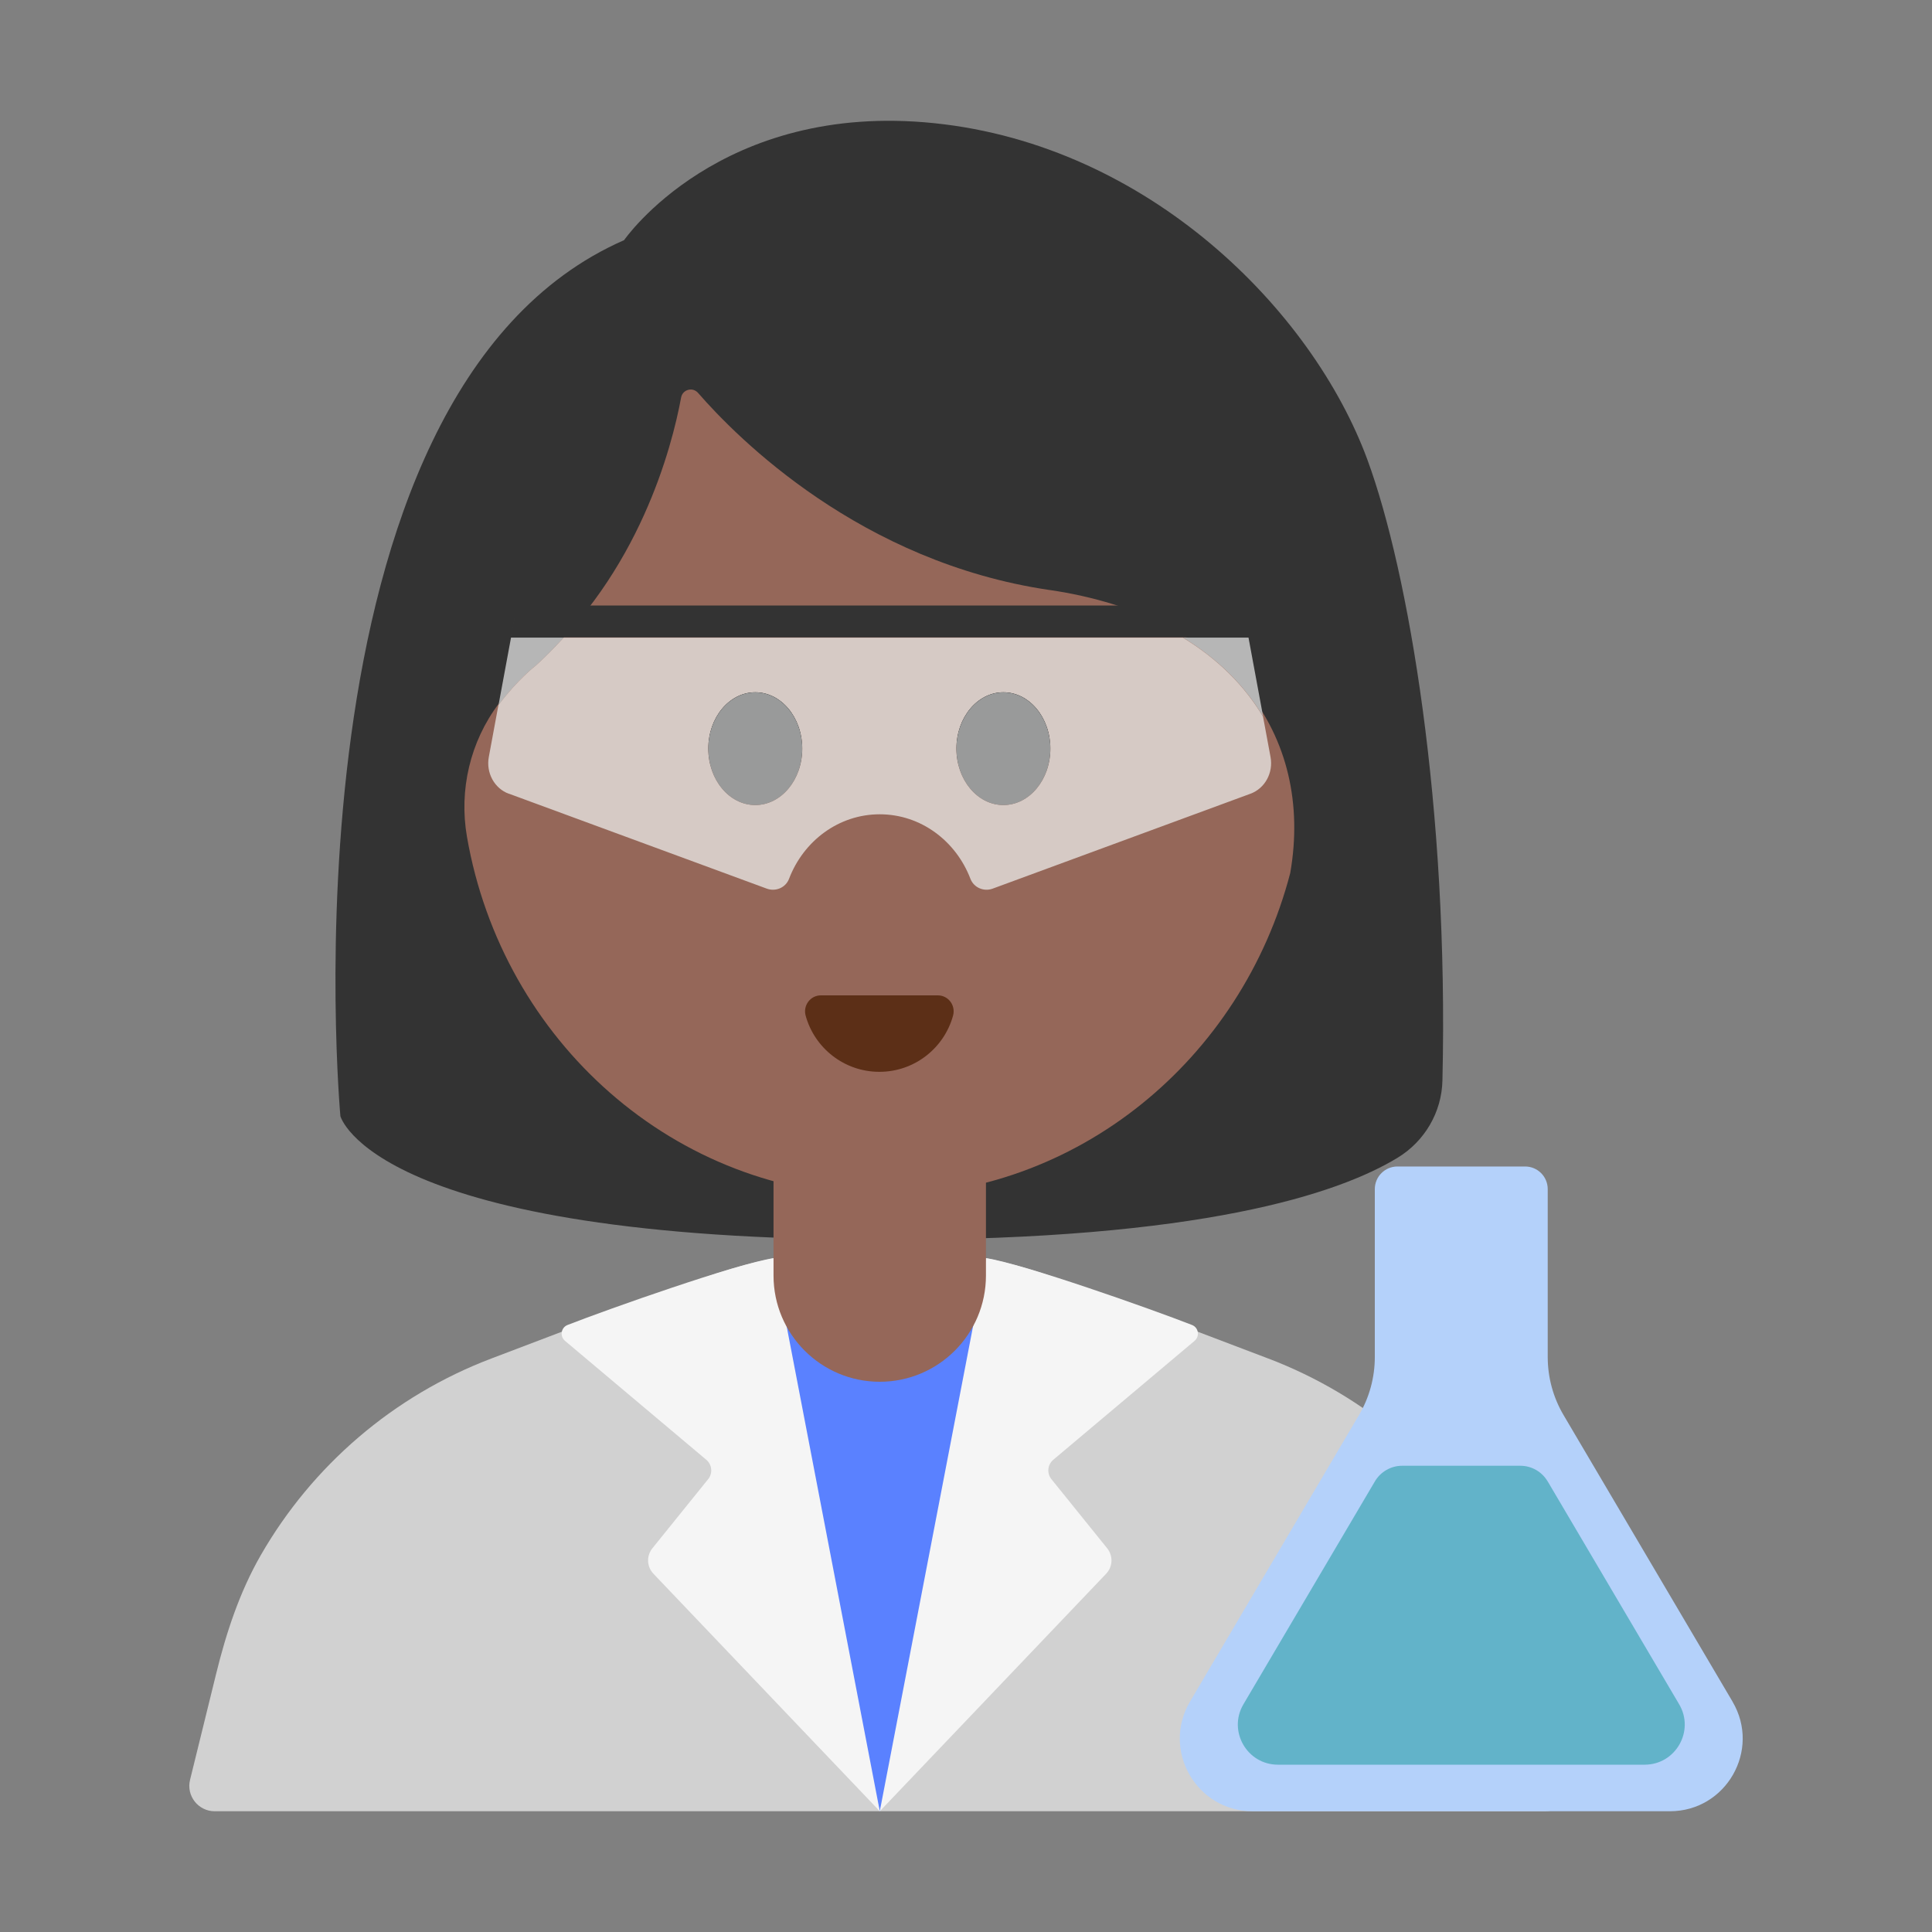 <?xml version="1.0" encoding="UTF-8"?><svg id="Layer_1" xmlns="http://www.w3.org/2000/svg" viewBox="0 0 40 40"><rect x="0" y="0" width="40" height="40" fill="#808080" stroke="none"/><g><path d="m26.256,28.126l-4.218-1.603c-2.463-.936-5.183-.936-7.646,0l-4.218,1.603c-2.031.771-3.711,2.22-4.777,4.076-.437.761-.714,1.604-.923,2.456l-.539,2.191c-.082.331.169.651.51.651h27.541c.341,0,.592-.32.51-.651l-.539-2.191c-.21-.852-.486-1.695-.923-2.456-1.065-1.855-2.746-3.304-4.777-4.076Z" fill="#d1d1d1"/><polygon points="15.639 27.025 21.103 27.025 18.215 37.5 15.639 27.025" fill="#5a81ff"/><path d="m16.016,26.049l2.199,11.451-4.687-4.918c-.138-.145-.147-.369-.022-.525l1.156-1.433c.098-.122.081-.3-.039-.401l-2.924-2.461c-.113-.095-.086-.276.052-.33.858-.335,3.498-1.268,4.264-1.383Z" fill="#f5f5f5"/><path d="m20.417,26.049l-2.202,11.451,4.687-4.918c.138-.145.147-.369.022-.525l-1.156-1.433c-.098-.122-.081-.3.039-.401l2.924-2.461c.113-.095.086-.276-.052-.33-.858-.335-3.495-1.268-4.261-1.383Z" fill="#f5f5f5"/><path d="m35.871,35.231l-3.499-5.933c-.215-.364-.328-.779-.328-1.202v-3.477c0-.258-.209-.468-.468-.468h-2.644c-.258,0-.468.209-.468.468v3.477c0,.423-.113.838-.328,1.202l-3.499,5.933c-.592,1.003.132,2.269,1.296,2.269h8.641c1.164,0,1.888-1.266,1.296-2.269Z" fill="#b4d1fa"/><path d="m32.043,30.67l2.722,4.615c.326.553-.073,1.251-.715,1.251h-7.591c-.642,0-1.041-.698-.715-1.251l2.722-4.615c.118-.2.333-.323.565-.323h2.446c.232,0,.447.123.565.323Z" fill="#62b3c9"/><g><path d="m7.047,23.103s-1.361-14.961,5.874-18.131c0,0,1.989-2.883,6.428-2.421,4.439.461,7.829,3.88,8.965,6.976.846,2.306,1.683,7.188,1.55,12.844-.015.657-.368,1.259-.93,1.6-1.225.744-4.063,1.698-10.566,1.698-10.666,0-11.322-2.565-11.322-2.565Z" fill="#333"/><path d="m21.732,12.216c-3.916-.576-6.463-3.142-7.279-4.081-.111-.128-.32-.072-.351.094-.19,1.027-.865,3.639-3.012,5.532,0,0-.36.272-.764.808-.593.787-.826,1.789-.658,2.756.733,4.227,4.305,7.435,8.603,7.435,4.04,0,7.438-2.834,8.442-6.685.499-2.86-1.252-5.311-4.982-5.86Z" fill="#956759"/><g><ellipse cx="15.637" cy="15.479" rx=".973" ry="1.167"/><ellipse cx="20.774" cy="15.479" rx=".973" ry="1.167"/></g><path d="m19.417,20.608c.218,0,.373.209.315.42-.184.67-.798,1.163-1.526,1.163s-1.342-.493-1.526-1.163c-.058-.21.097-.42.315-.42h2.422Z" fill="#5c2f17"/></g><path d="m16.016,22.235h4.397v4.174c0,1.214-.985,2.199-2.199,2.199h0c-1.214,0-2.199-.985-2.199-2.199v-4.174h0Z" fill="#956759"/></g><g><path d="m26.152,14.837l-.303-1.636h-1.356c.722.44,1.277.994,1.659,1.636Z" fill="#b6b6b6"/><path d="m11.09,13.783c.211-.186.397-.384.581-.582h-1.091l.123-.663-.382,2.061s.003-.006.005-.008c.404-.536.764-.808.764-.808Z" fill="#b6b6b6"/><path d="m10.538,16.433l5.337,1.965c.182.067.391-.017.462-.205.299-.782,1.026-1.334,1.877-1.334s1.578.553,1.877,1.334c.072.188.281.272.462.205l5.337-1.965c.299-.11.476-.434.415-.76l-.155-.835c-.382-.642-.936-1.196-1.659-1.636h-12.822c-.184.198-.37.395-.581.582,0,0-.36.272-.764.808-.002.003-.003.006-.005.008l-.199,1.074c-.06.327.116.65.415.76Zm10.236-2.1c.537,0,.973.523.973,1.167s-.436,1.167-.973,1.167-.973-.523-.973-1.167.436-1.167.973-1.167Zm-5.137,0c.537,0,.973.523.973,1.167s-.436,1.167-.973,1.167-.973-.523-.973-1.167.436-1.167.973-1.167Z" fill="#d6cac5"/><ellipse cx="15.637" cy="15.501" rx=".973" ry="1.167" fill="#999a9a"/><path d="m20.774,16.668c.537,0,.973-.523.973-1.167s-.436-1.167-.973-1.167-.973.523-.973,1.167.436,1.167.973,1.167Z" fill="#999a9a"/><polygon points="25.848 13.197 10.578 13.197 10.708 12.537 25.728 12.537 25.848 13.197" fill="#333"/></g><rect width="40" height="40" fill="none"/></svg>